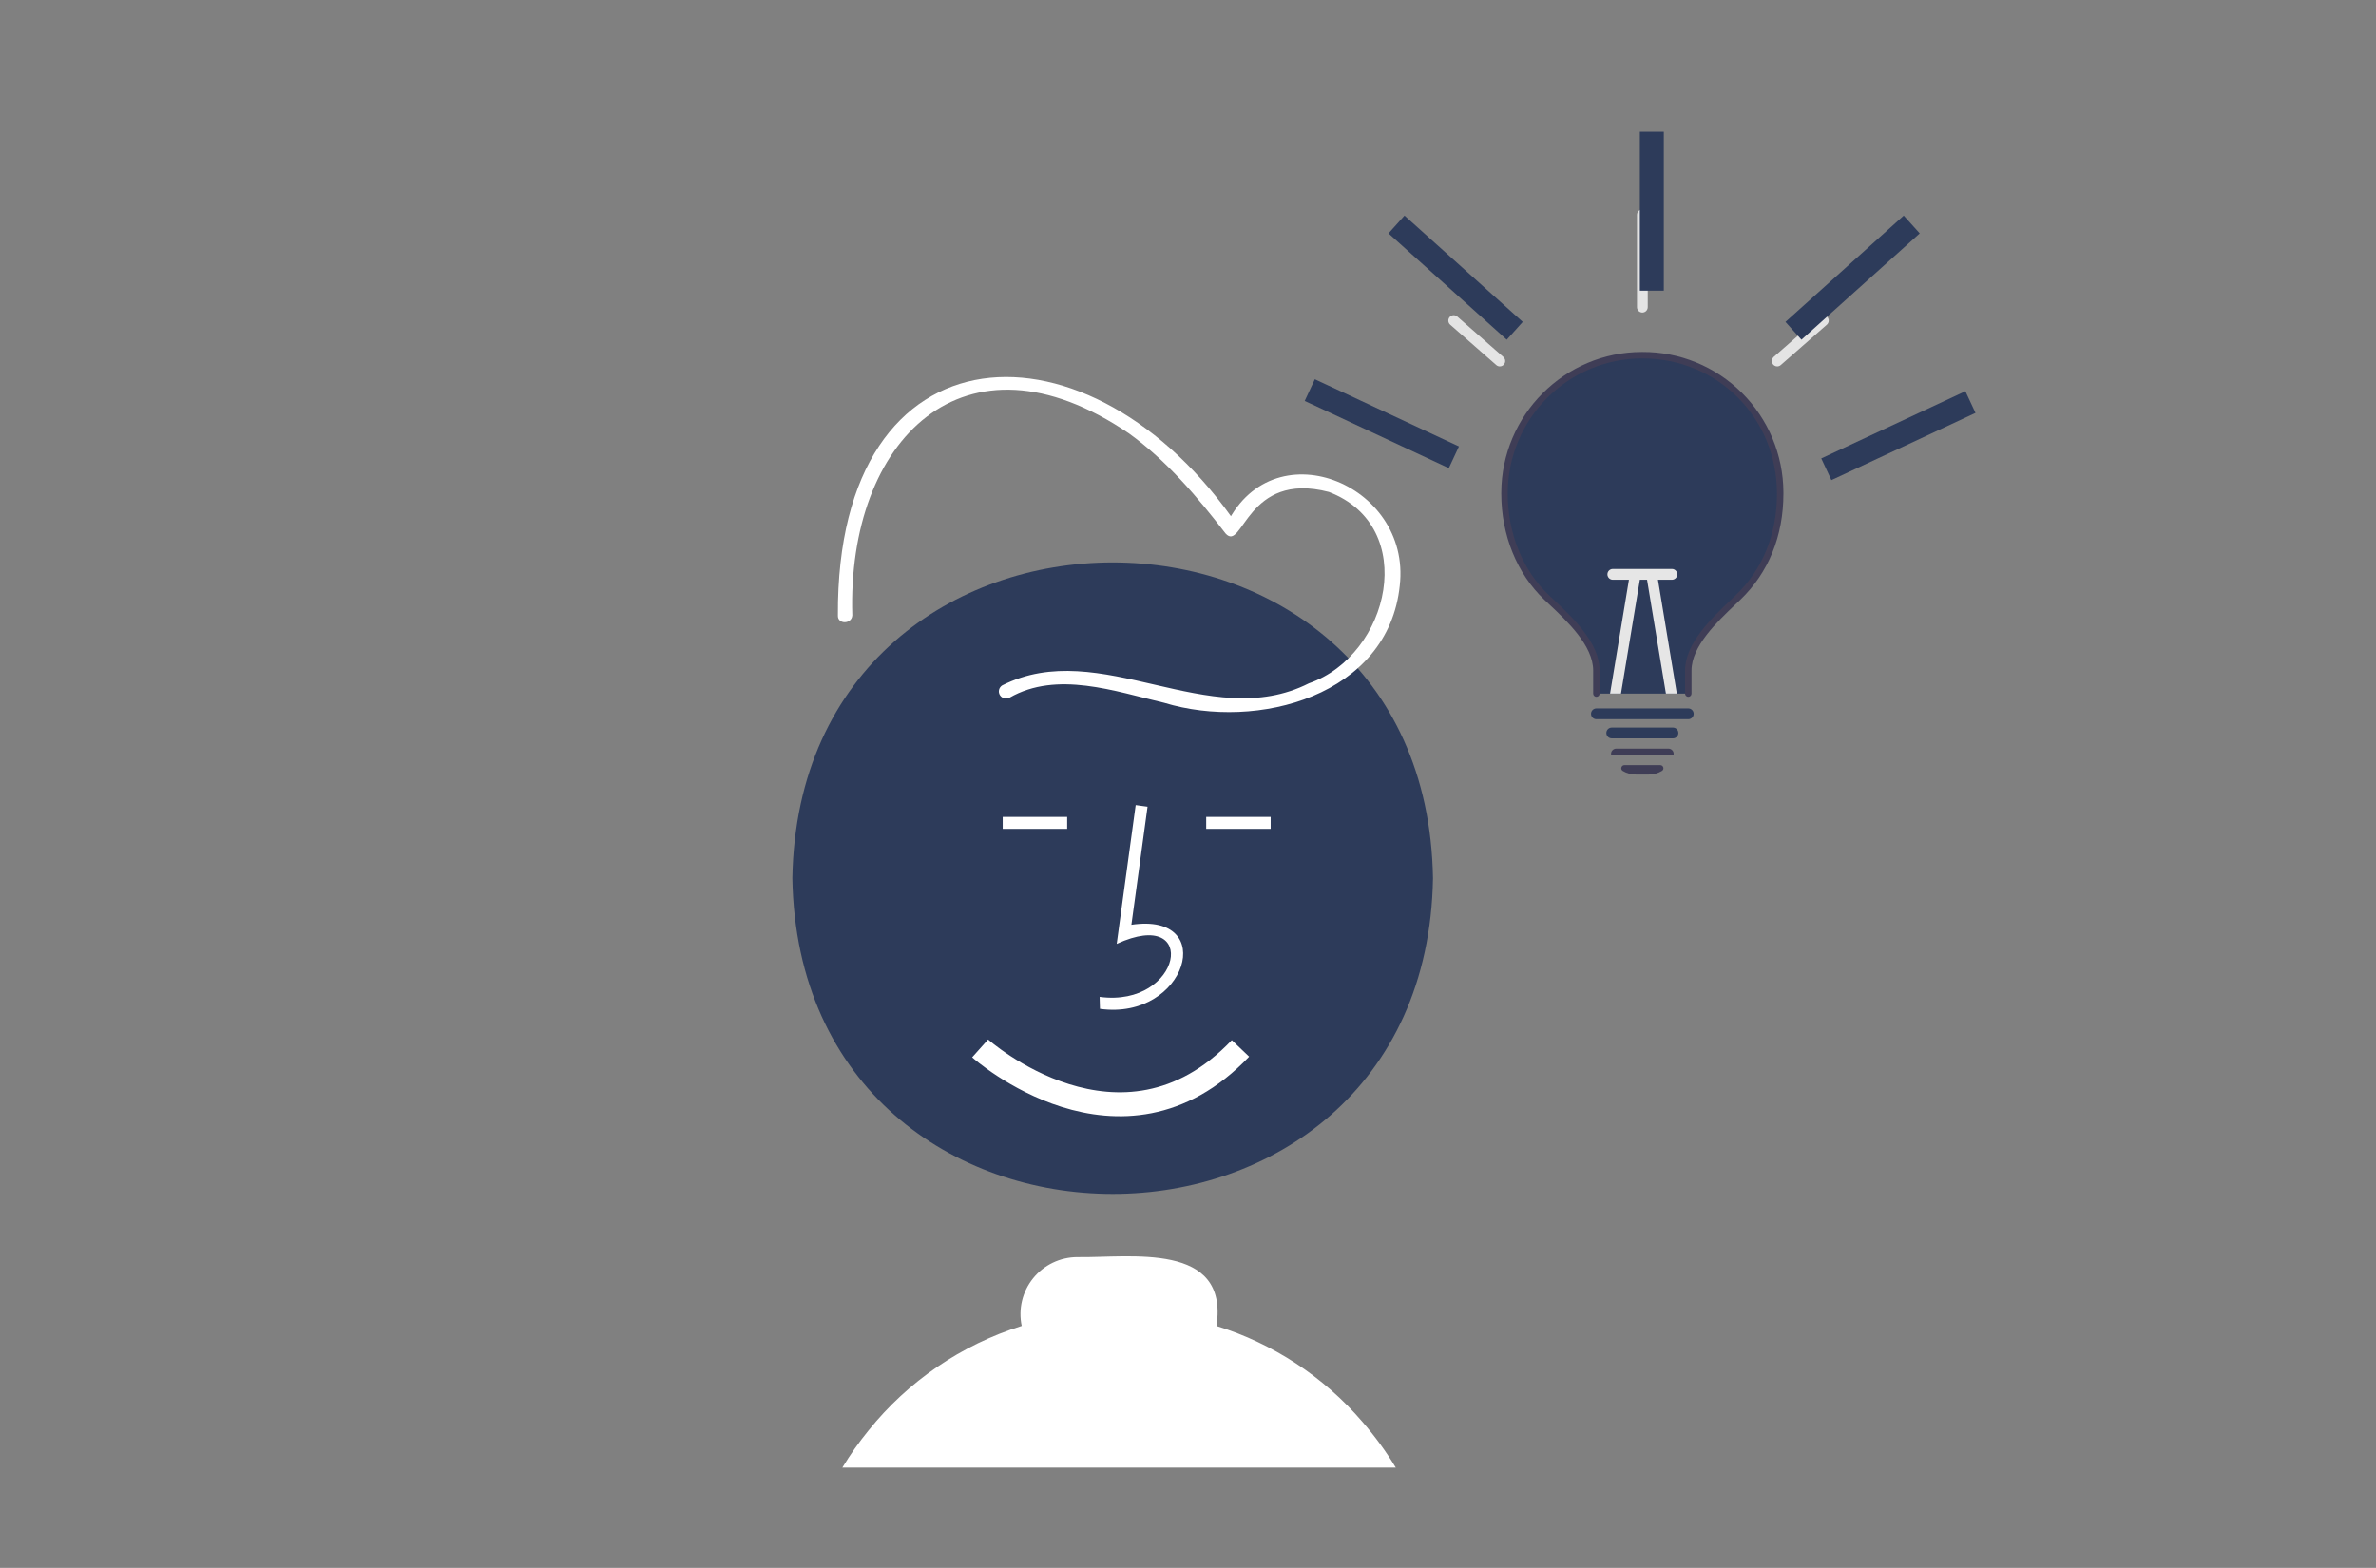 <svg width="397" height="262" viewBox="0 0 397 262" fill="none" xmlns="http://www.w3.org/2000/svg">
<rect x="0" y="0" width="397" height="262" fill="#808080" stroke="none"/>
<g clip-path="url(#clip0_4871_257)">
<path d="M297.449 82.487C297.449 89.457 295.024 95.408 290.41 99.836C287.136 102.98 282.093 107.387 282.093 112.046V115.901H266.738V112.046C266.738 107.338 261.675 102.922 258.421 99.836C253.912 95.563 251.383 89.208 251.383 82.487V82.344C251.403 76.21 253.848 70.334 258.181 66.01C262.513 61.685 268.379 59.267 274.487 59.286C280.595 59.305 286.445 61.76 290.751 66.111C295.058 70.462 297.467 76.352 297.449 82.487Z" fill="#2D3B5A"/>
<path d="M282.093 116.442C281.95 116.442 281.813 116.385 281.712 116.283C281.611 116.182 281.555 116.044 281.555 115.901V112.045C281.555 107.513 286.005 103.282 289.254 100.193C289.524 99.937 289.786 99.688 290.038 99.445C294.533 95.129 296.909 89.265 296.909 82.487C296.909 69.819 287.029 59.896 274.416 59.896H274.353C268.417 59.903 262.725 62.269 258.522 66.479C254.319 70.689 251.947 76.398 251.923 82.36V82.486C251.923 89.124 254.427 95.305 258.792 99.443C259.013 99.653 259.243 99.869 259.478 100.091C262.77 103.186 267.278 107.425 267.278 112.045V115.901C267.278 116.044 267.221 116.182 267.12 116.283C267.019 116.385 266.882 116.442 266.739 116.442C266.596 116.442 266.459 116.385 266.358 116.283C266.257 116.182 266.2 116.044 266.2 115.901V112.045C266.2 107.894 261.89 103.84 258.742 100.88C258.505 100.657 258.275 100.44 258.052 100.229C253.472 95.887 250.846 89.42 250.846 82.486V82.357C250.882 69.361 261.421 58.813 274.351 58.813H274.418C280.636 58.78 286.613 61.23 291.033 65.624C295.453 70.017 297.954 75.994 297.987 82.24C297.987 82.322 297.987 82.405 297.987 82.487C297.987 89.568 295.495 95.703 290.783 100.228C290.53 100.471 290.266 100.721 289.995 100.979C286.888 103.933 282.632 107.979 282.632 112.045V115.901C282.632 116.044 282.575 116.182 282.474 116.283C282.373 116.385 282.236 116.442 282.093 116.442H282.093Z" fill="#3F3D56"/>
<path d="M279.535 123.386H269.298C269.06 123.386 268.832 123.291 268.663 123.122C268.495 122.953 268.4 122.723 268.4 122.484C268.4 122.245 268.495 122.015 268.663 121.846C268.832 121.677 269.06 121.582 269.298 121.582H279.535C279.773 121.582 280.002 121.677 280.17 121.846C280.339 122.015 280.433 122.245 280.433 122.484C280.433 122.723 280.339 122.953 280.17 123.122C280.002 123.291 279.773 123.386 279.535 123.386Z" fill="#2D3B5A"/>
<path d="M275.517 129.428H273.313C272.548 129.429 271.797 129.22 271.141 128.824C271.044 128.767 270.969 128.679 270.928 128.574C270.886 128.469 270.881 128.353 270.914 128.244C270.943 128.133 271.009 128.035 271.1 127.965C271.191 127.895 271.302 127.857 271.417 127.858H277.413C277.528 127.857 277.639 127.895 277.73 127.965C277.822 128.035 277.887 128.133 277.916 128.244C277.949 128.353 277.944 128.469 277.903 128.574C277.861 128.679 277.786 128.767 277.689 128.824C277.033 129.22 276.282 129.429 275.517 129.428Z" fill="#3F3D56"/>
<path d="M279.537 126.234L269.239 126.233L269.207 126.165C269.177 126.038 269.176 125.907 269.204 125.78C269.232 125.653 269.288 125.534 269.369 125.433C269.451 125.328 269.555 125.244 269.674 125.186C269.793 125.129 269.923 125.099 270.056 125.099H278.776C278.908 125.099 279.039 125.129 279.158 125.186C279.277 125.244 279.381 125.328 279.463 125.433C279.543 125.533 279.599 125.65 279.628 125.775C279.656 125.9 279.655 126.03 279.626 126.156L279.61 126.225L279.537 126.234Z" fill="#3F3D56"/>
<path d="M250.602 61.228C250.385 61.228 250.176 61.149 250.012 61.006L242.301 54.245C242.124 54.087 242.017 53.865 242.002 53.628C241.987 53.391 242.066 53.157 242.222 52.978C242.377 52.799 242.597 52.689 242.833 52.672C243.069 52.654 243.302 52.731 243.482 52.886L251.193 59.647C251.331 59.767 251.429 59.928 251.474 60.106C251.518 60.284 251.508 60.471 251.444 60.643C251.379 60.815 251.264 60.963 251.114 61.068C250.964 61.172 250.785 61.228 250.602 61.228V61.228Z" fill="#E4E4E4"/>
<path d="M296.951 61.228C296.768 61.228 296.59 61.172 296.439 61.067C296.289 60.963 296.174 60.815 296.11 60.643C296.046 60.471 296.035 60.283 296.08 60.105C296.125 59.927 296.222 59.767 296.36 59.646L304.072 52.885C304.251 52.73 304.485 52.654 304.721 52.671C304.957 52.688 305.176 52.798 305.332 52.977C305.487 53.156 305.566 53.39 305.552 53.627C305.537 53.864 305.429 54.086 305.253 54.244L297.541 61.005C297.378 61.148 297.168 61.228 296.951 61.228Z" fill="#E4E4E4"/>
<path d="M282.093 120.185H266.738C266.5 120.185 266.271 120.09 266.103 119.921C265.934 119.751 265.84 119.522 265.84 119.283C265.84 119.044 265.934 118.814 266.103 118.645C266.271 118.476 266.5 118.381 266.738 118.381H282.093C282.331 118.381 282.56 118.476 282.728 118.645C282.897 118.814 282.991 119.044 282.991 119.283C282.991 119.522 282.897 119.751 282.728 119.921C282.56 120.09 282.331 120.185 282.093 120.185Z" fill="#2D3B5A"/>
<path d="M274.04 96.624L270.846 115.901H269.023L272.267 96.328C272.306 96.092 272.437 95.881 272.631 95.742C272.824 95.602 273.065 95.546 273.3 95.585C273.536 95.625 273.745 95.756 273.884 95.951C274.023 96.145 274.079 96.387 274.04 96.624Z" fill="#E6E6E6"/>
<path d="M280.177 115.901H278.354L275.161 96.624C275.122 96.387 275.177 96.145 275.316 95.951C275.455 95.756 275.665 95.625 275.9 95.585C276.135 95.546 276.376 95.602 276.569 95.742C276.763 95.881 276.894 96.092 276.933 96.328L280.177 115.901Z" fill="#E6E6E6"/>
<path d="M268.58 95.98C268.58 95.74 268.675 95.511 268.843 95.342C269.011 95.173 269.24 95.078 269.478 95.078H279.354C279.593 95.078 279.821 95.173 279.989 95.342C280.158 95.511 280.252 95.74 280.252 95.98C280.252 96.219 280.158 96.448 279.989 96.617C279.821 96.786 279.593 96.881 279.354 96.881H269.478C269.24 96.881 269.011 96.786 268.843 96.617C268.675 96.448 268.58 96.219 268.58 95.98Z" fill="#E6E6E6"/>
<path d="M274.418 52.225C274.179 52.225 273.951 52.13 273.783 51.961C273.614 51.791 273.52 51.562 273.52 51.323V35.9C273.52 35.661 273.614 35.432 273.783 35.263C273.951 35.094 274.179 34.998 274.418 34.998C274.656 34.998 274.884 35.094 275.052 35.263C275.221 35.432 275.315 35.661 275.315 35.9V51.323C275.315 51.562 275.221 51.791 275.052 51.961C274.884 52.13 274.656 52.225 274.418 52.225Z" fill="#E4E4E4"/>
<line x1="305.155" y1="78.416" x2="329.236" y2="67.187" stroke="#2D3B5A" stroke-width="4"/>
<line x1="299.663" y1="55.274" x2="319.425" y2="37.513" stroke="#2D3B5A" stroke-width="4"/>
</g>
<path d="M239.435 146.746C238.233 217.097 133.588 217.085 132.396 146.743C133.598 76.395 238.243 76.406 239.435 146.746Z" fill="#2D3B5A"/>
<path d="M183.79 168.582L183.734 166.582C197.519 168.422 200.488 151.338 186.586 157.725L189.759 134.535L191.741 134.806L189.042 154.533C203.679 152.354 198.265 170.58 183.79 168.582Z" fill="white"/>
<path d="M212.312 136.507H201.541V138.507H212.312V136.507Z" fill="white"/>
<path d="M178.312 136.507H167.541V138.507H178.312V136.507Z" fill="white"/>
<path d="M227.628 237.577C221.173 230.06 212.73 224.515 203.268 221.577C205.368 207.407 188.778 210.207 179.998 210.067C178.582 210.072 177.185 210.392 175.909 211.004C174.633 211.617 173.509 212.506 172.62 213.608C171.731 214.71 171.099 215.996 170.77 217.373C170.441 218.75 170.423 220.183 170.718 221.567C160.641 224.724 151.731 230.805 145.118 239.037C143.519 241 142.059 243.072 140.748 245.237H233.218C231.578 242.528 229.707 239.966 227.628 237.577V237.577Z" fill="white"/>
<path d="M168.674 116.587C176.634 112.034 186.288 115.527 194.51 117.437C210.11 122.183 231.986 116.24 233.883 97.848C235.858 80.744 212.215 71.211 204.659 88.235L206.859 87.95C182.352 51.905 139.722 53.272 140.003 102.828C139.912 104.359 142.32 104.354 142.41 102.827C141.507 73.624 161.036 53.663 188.64 72.429C194.958 76.991 200.07 83.033 204.78 89.153C207.655 92.341 208.28 78.61 222.039 82.206C237.183 88.012 232.241 109.472 218.706 114.183C201.982 122.639 183.87 106.244 167.459 114.529C167.195 114.694 167.006 114.954 166.932 115.254C166.858 115.555 166.904 115.872 167.062 116.139C167.22 116.406 167.476 116.602 167.777 116.686C168.078 116.769 168.399 116.734 168.674 116.587V116.587Z" fill="white"/>
<path d="M163.768 175.193C163.768 175.193 187.268 196.193 207.268 175.193" stroke="white" stroke-width="4"/>
<line x1="276" y1="48.571" x2="276" y2="22" stroke="#2D3B5A" stroke-width="4"/>
<line x1="218.845" y1="65.186" x2="242.926" y2="76.415" stroke="#2D3B5A" stroke-width="4"/>
<line x1="233.337" y1="37.512" x2="253.098" y2="55.274" stroke="#2D3B5A" stroke-width="4"/>
<defs>
<clipPath id="clip0_4871_257">
<rect width="118" height="140" fill="white" transform="translate(242 34.998)"/>
</clipPath>
</defs>
</svg>
